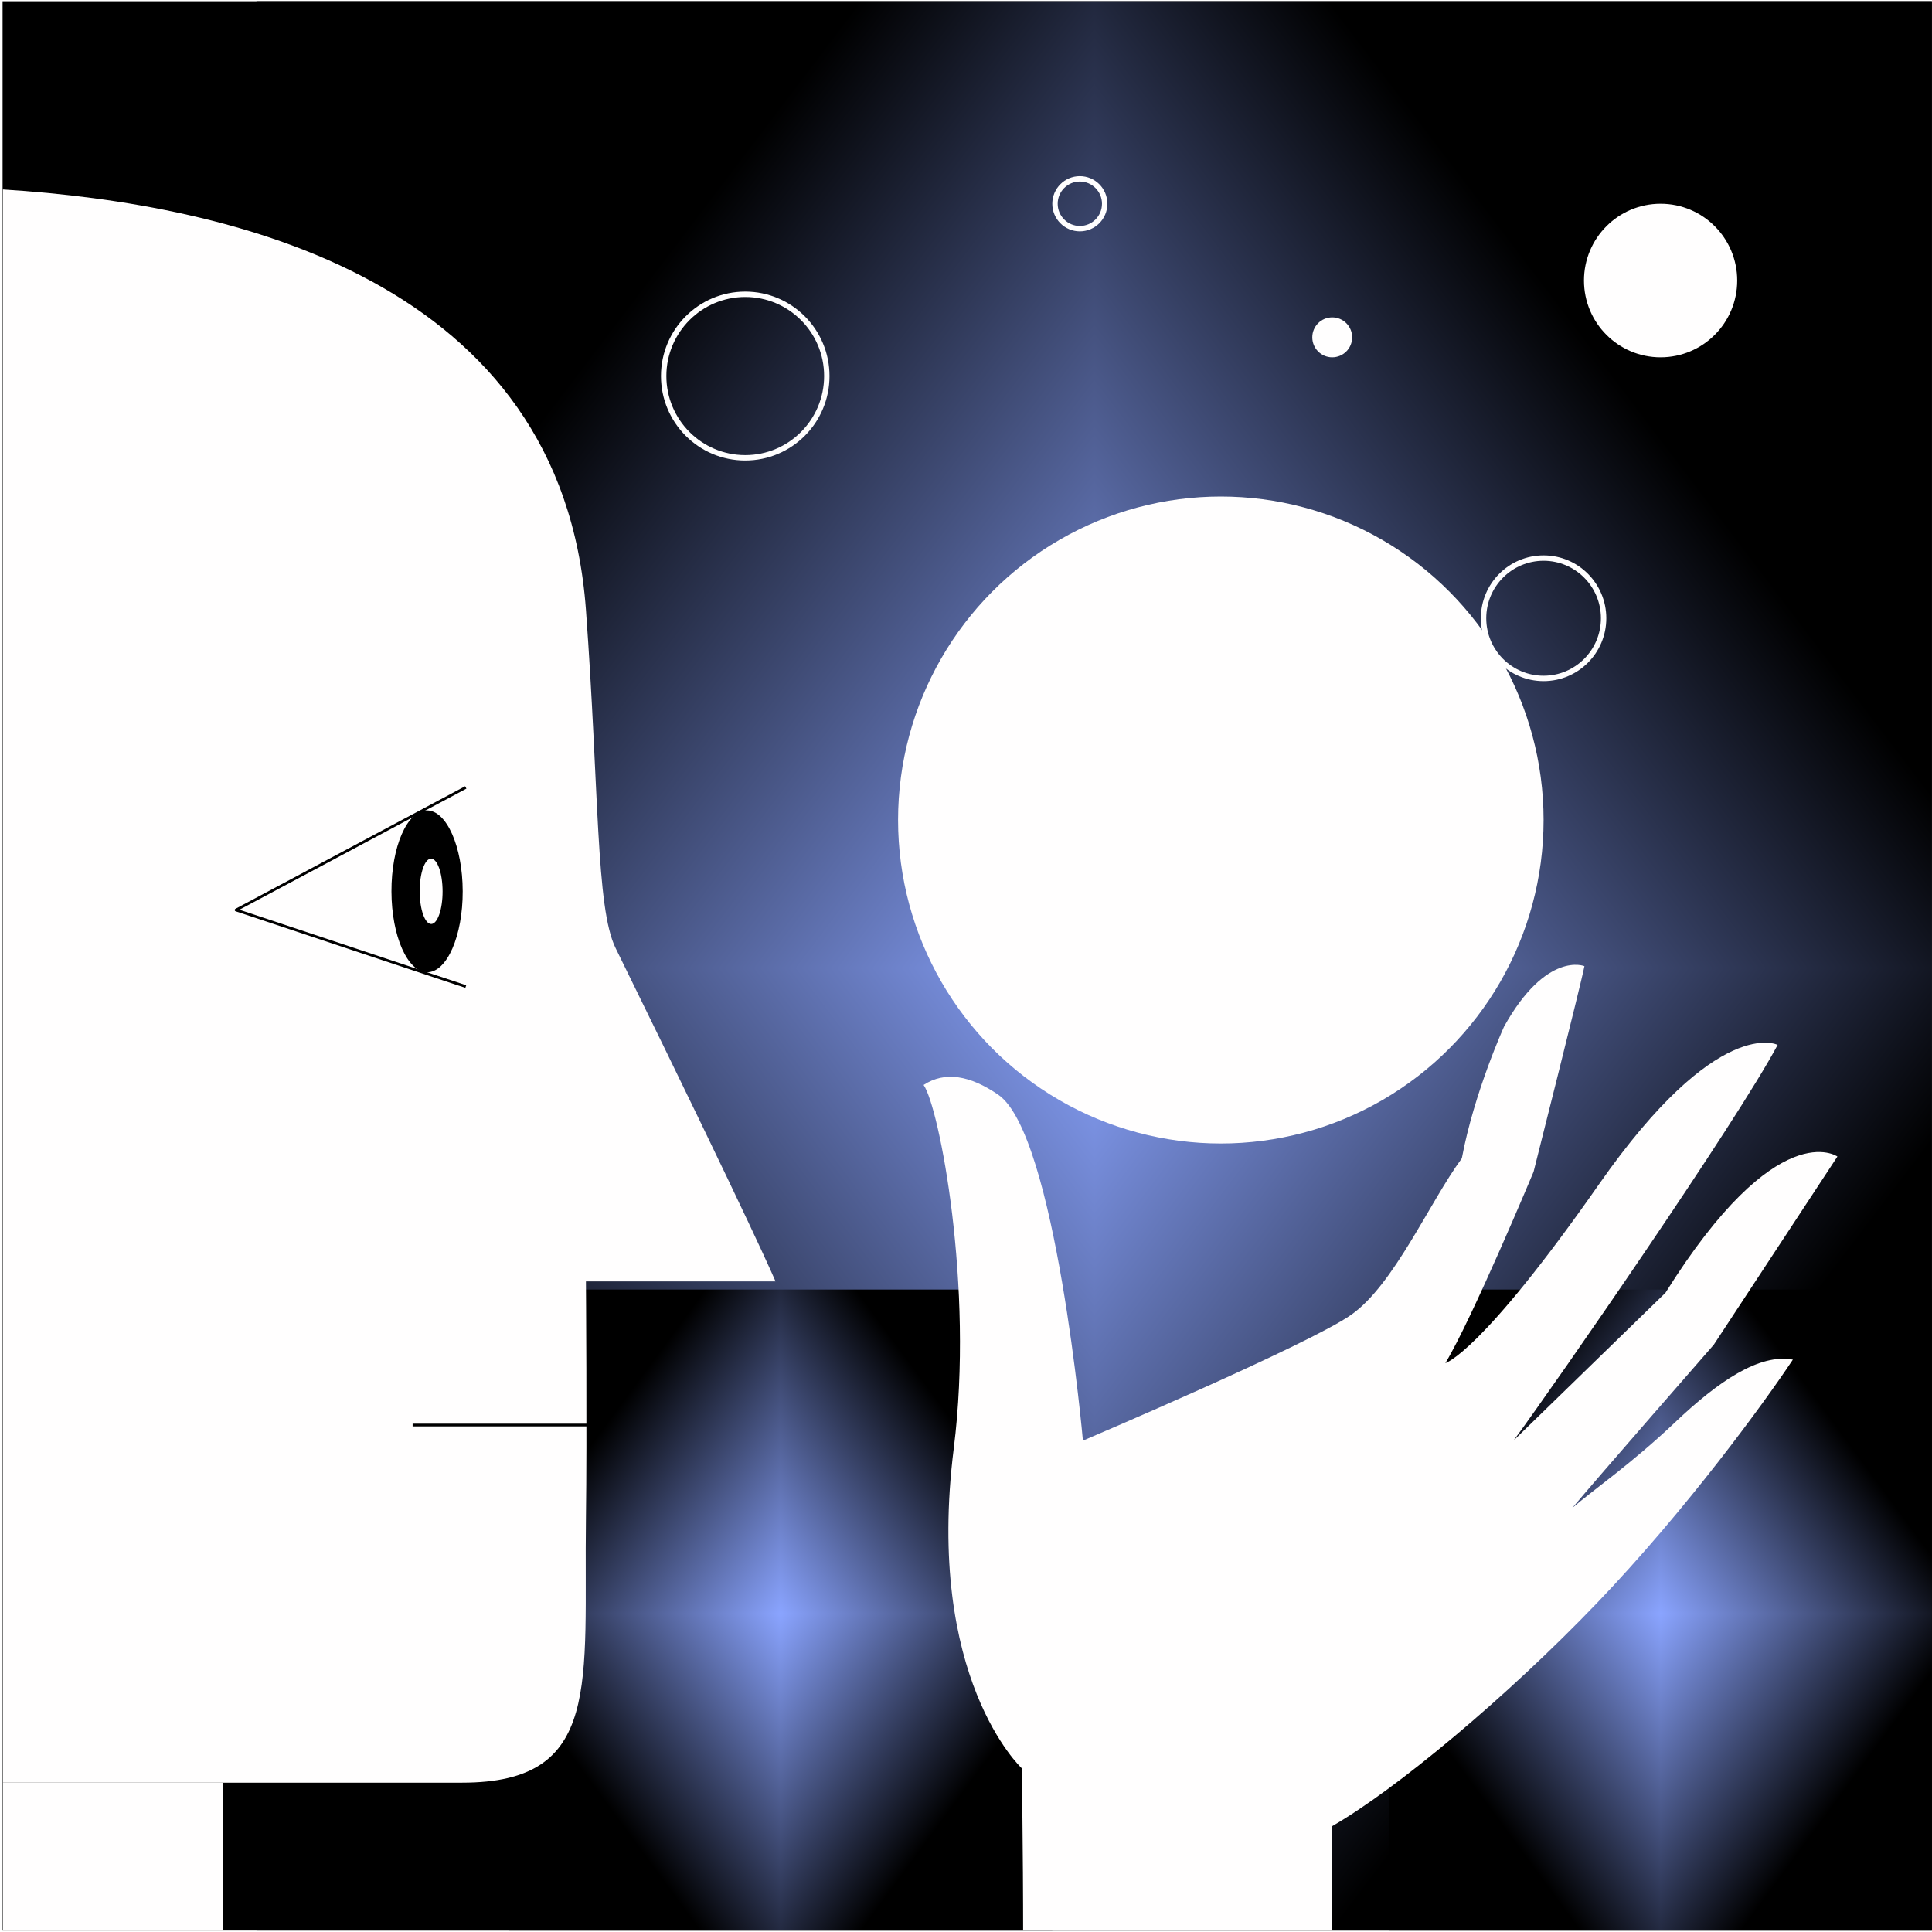 <svg width="717" height="717" viewBox="0 0 717 717" fill="none" xmlns="http://www.w3.org/2000/svg">
<g clip-path="url(#clip0_83_47)">
<rect width="716" height="716" transform="translate(0.956 0.458)" fill="white"/>
<rect x="0.956" y="-1.162" width="716.151" height="717.777" fill="black"/>
<g clip-path="url(#paint0_diamond_83_47_clip_path)" data-figma-skip-parse="true"><g transform="matrix(-0.423 -4.09307e-08 4.65001e-08 -0.557 406.144 359.275)"><rect x="0" y="0" width="736.653" height="648.541" fill="url(#paint0_diamond_83_47)" opacity="1" shape-rendering="crispEdges"/><rect x="0" y="0" width="736.653" height="648.541" transform="scale(1 -1)" fill="url(#paint0_diamond_83_47)" opacity="1" shape-rendering="crispEdges"/><rect x="0" y="0" width="736.653" height="648.541" transform="scale(-1 1)" fill="url(#paint0_diamond_83_47)" opacity="1" shape-rendering="crispEdges"/><rect x="0" y="0" width="736.653" height="648.541" transform="scale(-1)" fill="url(#paint0_diamond_83_47)" opacity="1" shape-rendering="crispEdges"/></g></g><rect x="717.106" y="-1.162" width="720.873" height="621.925" transform="rotate(90 717.106 -1.162)" data-figma-gradient-fill="{&#34;type&#34;:&#34;GRADIENT_DIAMOND&#34;,&#34;stops&#34;:[{&#34;color&#34;:{&#34;r&#34;:0.54117649793624878,&#34;g&#34;:0.64313727617263794,&#34;b&#34;:1.0,&#34;a&#34;:1.0},&#34;position&#34;:0.0},{&#34;color&#34;:{&#34;r&#34;:0.0,&#34;g&#34;:0.0,&#34;b&#34;:0.0,&#34;a&#34;:1.0},&#34;position&#34;:0.85096156597137451}],&#34;stopsVar&#34;:[{&#34;color&#34;:{&#34;r&#34;:0.54117649793624878,&#34;g&#34;:0.64313727617263794,&#34;b&#34;:1.0,&#34;a&#34;:1.0},&#34;position&#34;:0.0},{&#34;color&#34;:{&#34;r&#34;:0.0,&#34;g&#34;:0.0,&#34;b&#34;:0.0,&#34;a&#34;:1.0},&#34;position&#34;:0.85096156597137451}],&#34;transform&#34;:{&#34;m00&#34;:-846.97302246093750,&#34;m01&#34;:9.3000242486596107e-05,&#34;m02&#34;:829.63000488281250,&#34;m10&#34;:-8.1861442595254630e-05,&#34;m11&#34;:-1114.6131591796875,&#34;m12&#34;:916.5812988281250},&#34;opacity&#34;:1.0,&#34;blendMode&#34;:&#34;NORMAL&#34;,&#34;visible&#34;:true}"/>
<g clip-path="url(#paint1_diamond_83_47_clip_path)" data-figma-skip-parse="true"><g transform="matrix(-0.137 -1.33637e-08 1.54586e-08 -0.186 289.697 598.864)"><rect x="0" y="0" width="741.574" height="652.124" fill="url(#paint1_diamond_83_47)" opacity="1" shape-rendering="crispEdges"/><rect x="0" y="0" width="741.574" height="652.124" transform="scale(1 -1)" fill="url(#paint1_diamond_83_47)" opacity="1" shape-rendering="crispEdges"/><rect x="0" y="0" width="741.574" height="652.124" transform="scale(-1 1)" fill="url(#paint1_diamond_83_47)" opacity="1" shape-rendering="crispEdges"/><rect x="0" y="0" width="741.574" height="652.124" transform="scale(-1)" fill="url(#paint1_diamond_83_47)" opacity="1" shape-rendering="crispEdges"/></g></g><rect x="390.527" y="478.573" width="240.582" height="201.66" transform="rotate(90 390.527 478.573)" data-figma-gradient-fill="{&#34;type&#34;:&#34;GRADIENT_DIAMOND&#34;,&#34;stops&#34;:[{&#34;color&#34;:{&#34;r&#34;:0.54117649793624878,&#34;g&#34;:0.64313727617263794,&#34;b&#34;:1.0,&#34;a&#34;:1.0},&#34;position&#34;:0.0},{&#34;color&#34;:{&#34;r&#34;:0.0,&#34;g&#34;:0.0,&#34;b&#34;:0.0,&#34;a&#34;:1.0},&#34;position&#34;:0.85096156597137451}],&#34;stopsVar&#34;:[{&#34;color&#34;:{&#34;r&#34;:0.54117649793624878,&#34;g&#34;:0.64313727617263794,&#34;b&#34;:1.0,&#34;a&#34;:1.0},&#34;position&#34;:0.0},{&#34;color&#34;:{&#34;r&#34;:0.0,&#34;g&#34;:0.0,&#34;b&#34;:0.0,&#34;a&#34;:1.0},&#34;position&#34;:0.85096156597137451}],&#34;transform&#34;:{&#34;m00&#34;:-274.63287353515625,&#34;m01&#34;:3.0917180993128568e-05,&#34;m02&#34;:427.01351928710938,&#34;m10&#34;:-2.6727462682174519e-05,&#34;m11&#34;:-371.98715209960938,&#34;m12&#34;:784.85760498046875},&#34;opacity&#34;:1.0,&#34;blendMode&#34;:&#34;NORMAL&#34;,&#34;visible&#34;:true}"/>
<g clip-path="url(#paint2_diamond_83_47_clip_path)" data-figma-skip-parse="true"><g transform="matrix(-0.137 -1.33637e-08 1.54586e-08 -0.186 616.276 598.864)"><rect x="0" y="0" width="741.574" height="652.124" fill="url(#paint2_diamond_83_47)" opacity="1" shape-rendering="crispEdges"/><rect x="0" y="0" width="741.574" height="652.124" transform="scale(1 -1)" fill="url(#paint2_diamond_83_47)" opacity="1" shape-rendering="crispEdges"/><rect x="0" y="0" width="741.574" height="652.124" transform="scale(-1 1)" fill="url(#paint2_diamond_83_47)" opacity="1" shape-rendering="crispEdges"/><rect x="0" y="0" width="741.574" height="652.124" transform="scale(-1)" fill="url(#paint2_diamond_83_47)" opacity="1" shape-rendering="crispEdges"/></g></g><rect x="717.106" y="478.573" width="240.582" height="201.66" transform="rotate(90 717.106 478.573)" data-figma-gradient-fill="{&#34;type&#34;:&#34;GRADIENT_DIAMOND&#34;,&#34;stops&#34;:[{&#34;color&#34;:{&#34;r&#34;:0.54117649793624878,&#34;g&#34;:0.64313727617263794,&#34;b&#34;:1.0,&#34;a&#34;:1.0},&#34;position&#34;:0.0},{&#34;color&#34;:{&#34;r&#34;:0.0,&#34;g&#34;:0.0,&#34;b&#34;:0.0,&#34;a&#34;:1.0},&#34;position&#34;:0.85096156597137451}],&#34;stopsVar&#34;:[{&#34;color&#34;:{&#34;r&#34;:0.54117649793624878,&#34;g&#34;:0.64313727617263794,&#34;b&#34;:1.0,&#34;a&#34;:1.0},&#34;position&#34;:0.0},{&#34;color&#34;:{&#34;r&#34;:0.0,&#34;g&#34;:0.0,&#34;b&#34;:0.0,&#34;a&#34;:1.0},&#34;position&#34;:0.85096156597137451}],&#34;transform&#34;:{&#34;m00&#34;:-274.63287353515625,&#34;m01&#34;:3.0917180993128568e-05,&#34;m02&#34;:753.59210205078125,&#34;m10&#34;:-2.6727462682174519e-05,&#34;m11&#34;:-371.98715209960938,&#34;m12&#34;:784.85760498046875},&#34;opacity&#34;:1.0,&#34;blendMode&#34;:&#34;NORMAL&#34;,&#34;visible&#34;:true}"/>
<g filter="url(#filter0_n_83_47)">
<ellipse cx="453.071" cy="304.322" rx="119.78" ry="120.052" fill="#FFFEFE"/>
</g>
<path d="M276.573 109.218C293.289 109.218 306.845 122.801 306.845 139.561C306.845 156.321 293.289 169.903 276.573 169.903C259.856 169.903 246.301 156.32 246.301 139.561C246.301 122.801 259.856 109.218 276.573 109.218Z" stroke="#FFFEFE" stroke-width="2"/>
<path d="M400.747 66.371C405.837 66.371 409.967 70.507 409.967 75.614C409.967 80.72 405.836 84.856 400.747 84.856C395.658 84.856 391.528 80.72 391.527 75.614C391.527 70.507 395.657 66.371 400.747 66.371Z" stroke="#FFFEFE" stroke-width="2"/>
<path d="M572.852 207.114C585.153 207.114 595.13 217.11 595.13 229.446C595.13 241.781 585.153 251.777 572.852 251.777C560.55 251.777 550.572 241.781 550.572 229.446C550.572 217.11 560.549 207.114 572.852 207.114Z" stroke="#FFFEFE" stroke-width="2"/>
<g filter="url(#filter1_dddddd_83_47)">
<ellipse cx="616.276" cy="104.11" rx="28.433" ry="28.497" fill="#FFFEFE"/>
</g>
<g filter="url(#filter2_dddddd_83_47)">
<ellipse cx="494.41" cy="125.194" rx="7.396" ry="7.413" fill="#FFFEFE"/>
</g>
<path d="M353.966 537.455C361.525 477.309 348.516 410.696 342.761 402.646C350.684 397.464 359.991 399.076 370.473 406.276C391.796 420.923 401.891 534.652 401.891 534.652C401.891 534.652 485.533 499.11 501.432 487.962C517.33 476.813 530.514 446.178 542.511 429.876C547.095 405.329 558.213 380.926 558.213 380.926C573.972 352.753 588.009 358.552 588.009 358.552C586.84 364.813 569.137 434.87 569.137 434.87C569.137 434.87 546.178 489.808 536.405 505.862C536.405 505.862 549.362 502.541 593.467 439.434C637.573 376.327 659.718 387.776 659.718 387.776C644.346 416.651 577.66 512.921 561.76 534.56L618.079 479.784C659.702 413.258 681.903 429.211 681.903 429.211L636.001 499.072C636.001 499.072 592.338 549.027 583.533 559.594C591.202 552.991 605.536 543.155 621.623 527.88C637.711 512.604 652.956 502.252 665.371 504.581C654.985 520.254 625.879 560.29 592.538 595.046C559.197 629.801 518.085 664.139 494.22 677.818L494.22 719.459H379.705C379.705 685.203 379.188 656.242 379.188 656.242C379.188 656.242 343.228 622.898 353.966 537.455Z" fill="#FFFEFE"/>
<path d="M228.452 351.839C221.099 336.864 222.401 293.908 217.454 226.305C208.527 104.332 87.272 75.705 1.081 70.304L1.081 661.582L171.519 661.582C223.772 661.582 216.618 624.57 217.454 563.519C217.87 533.101 217.454 475.547 217.454 475.547H287.801C287.801 475.547 280.654 458.149 228.452 351.839Z" fill="#FFFEFE"/>
<path d="M218.014 528.858H153.131" stroke="black"/>
<path d="M172.859 292.231L87.602 337.726L172.859 366.129" stroke="black" stroke-linejoin="round"/>
<path d="M158.421 300.763C165.722 300.736 171.676 314.159 171.718 330.744C171.76 347.329 165.876 360.795 158.575 360.823C151.274 360.85 145.321 347.427 145.279 330.842C145.236 314.258 151.12 300.791 158.421 300.763ZM159.971 318.662C157.623 318.67 155.734 324.107 155.751 330.803C155.768 337.499 157.685 342.921 160.032 342.913C162.38 342.904 164.27 337.468 164.253 330.771C164.236 324.075 162.319 318.653 159.971 318.662Z" fill="black"/>
<rect x="1.081" y="661.582" width="81.542" height="55.033" fill="#FFFEFE"/>
</g>
<defs>
<clipPath id="paint0_diamond_83_47_clip_path"><rect x="717.106" y="-1.162" width="720.873" height="621.925" transform="rotate(90 717.106 -1.162)"/></clipPath><clipPath id="paint1_diamond_83_47_clip_path"><rect x="390.527" y="478.573" width="240.582" height="201.66" transform="rotate(90 390.527 478.573)"/></clipPath><clipPath id="paint2_diamond_83_47_clip_path"><rect x="717.106" y="478.573" width="240.582" height="201.66" transform="rotate(90 717.106 478.573)"/></clipPath><filter id="filter0_n_83_47" x="333.291" y="184.27" width="239.56" height="240.104" filterUnits="userSpaceOnUse" color-interpolation-filters="sRGB">
<feFlood flood-opacity="0" result="BackgroundImageFix"/>
<feBlend mode="normal" in="SourceGraphic" in2="BackgroundImageFix" result="shape"/>
<feTurbulence type="fractalNoise" baseFrequency="0.016 0.016" stitchTiles="stitch" numOctaves="3" result="noise" seed="0" />
<feColorMatrix in="noise" type="luminanceToAlpha" result="alphaNoise" />
<feComponentTransfer in="alphaNoise" result="coloredNoise1">
<feFuncA type="discrete" tableValues="1 1 1 1 1 1 1 1 1 1 1 1 1 1 1 1 1 1 1 1 1 1 1 1 1 1 1 1 1 1 1 1 1 1 1 1 1 1 1 1 1 1 1 1 1 1 1 1 1 1 1 0 0 0 0 0 0 0 0 0 0 0 0 0 0 0 0 0 0 0 0 0 0 0 0 0 0 0 0 0 0 0 0 0 0 0 0 0 0 0 0 0 0 0 0 0 0 0 0 0 "/>
</feComponentTransfer>
<feComposite operator="in" in2="shape" in="coloredNoise1" result="noise1Clipped" />
<feFlood flood-color="rgba(0, 0, 0, 0.25)" result="color1Flood" />
<feComposite operator="in" in2="noise1Clipped" in="color1Flood" result="color1" />
<feMerge result="effect1_noise_83_47">
<feMergeNode in="shape" />
<feMergeNode in="color1" />
</feMerge>
</filter>
<filter id="filter1_dddddd_83_47" x="559.324" y="47.094" width="113.904" height="114.033" filterUnits="userSpaceOnUse" color-interpolation-filters="sRGB">
<feFlood flood-opacity="0" result="BackgroundImageFix"/>
<feColorMatrix in="SourceAlpha" type="matrix" values="0 0 0 0 0 0 0 0 0 0 0 0 0 0 0 0 0 0 127 0" result="hardAlpha"/>
<feOffset/>
<feGaussianBlur stdDeviation="0.34"/>
<feColorMatrix type="matrix" values="0 0 0 0 1 0 0 0 0 0.996 0 0 0 0 0.996 0 0 0 1 0"/>
<feBlend mode="normal" in2="BackgroundImageFix" result="effect1_dropShadow_83_47"/>
<feColorMatrix in="SourceAlpha" type="matrix" values="0 0 0 0 0 0 0 0 0 0 0 0 0 0 0 0 0 0 127 0" result="hardAlpha"/>
<feOffset/>
<feGaussianBlur stdDeviation="0.679"/>
<feColorMatrix type="matrix" values="0 0 0 0 1 0 0 0 0 0.996 0 0 0 0 0.996 0 0 0 1 0"/>
<feBlend mode="normal" in2="effect1_dropShadow_83_47" result="effect2_dropShadow_83_47"/>
<feColorMatrix in="SourceAlpha" type="matrix" values="0 0 0 0 0 0 0 0 0 0 0 0 0 0 0 0 0 0 127 0" result="hardAlpha"/>
<feOffset/>
<feGaussianBlur stdDeviation="2.377"/>
<feColorMatrix type="matrix" values="0 0 0 0 1 0 0 0 0 0.996 0 0 0 0 0.996 0 0 0 1 0"/>
<feBlend mode="normal" in2="effect2_dropShadow_83_47" result="effect3_dropShadow_83_47"/>
<feColorMatrix in="SourceAlpha" type="matrix" values="0 0 0 0 0 0 0 0 0 0 0 0 0 0 0 0 0 0 127 0" result="hardAlpha"/>
<feOffset/>
<feGaussianBlur stdDeviation="4.753"/>
<feColorMatrix type="matrix" values="0 0 0 0 1 0 0 0 0 0.996 0 0 0 0 0.996 0 0 0 1 0"/>
<feBlend mode="normal" in2="effect3_dropShadow_83_47" result="effect4_dropShadow_83_47"/>
<feColorMatrix in="SourceAlpha" type="matrix" values="0 0 0 0 0 0 0 0 0 0 0 0 0 0 0 0 0 0 127 0" result="hardAlpha"/>
<feOffset/>
<feGaussianBlur stdDeviation="8.148"/>
<feColorMatrix type="matrix" values="0 0 0 0 1 0 0 0 0 0.996 0 0 0 0 0.996 0 0 0 1 0"/>
<feBlend mode="normal" in2="effect4_dropShadow_83_47" result="effect5_dropShadow_83_47"/>
<feColorMatrix in="SourceAlpha" type="matrix" values="0 0 0 0 0 0 0 0 0 0 0 0 0 0 0 0 0 0 127 0" result="hardAlpha"/>
<feOffset/>
<feGaussianBlur stdDeviation="14.26"/>
<feColorMatrix type="matrix" values="0 0 0 0 1 0 0 0 0 0.996 0 0 0 0 0.996 0 0 0 1 0"/>
<feBlend mode="normal" in2="effect5_dropShadow_83_47" result="effect6_dropShadow_83_47"/>
<feBlend mode="normal" in="SourceGraphic" in2="effect6_dropShadow_83_47" result="shape"/>
</filter>
<filter id="filter2_dddddd_83_47" x="458.494" y="89.262" width="71.832" height="71.865" filterUnits="userSpaceOnUse" color-interpolation-filters="sRGB">
<feFlood flood-opacity="0" result="BackgroundImageFix"/>
<feColorMatrix in="SourceAlpha" type="matrix" values="0 0 0 0 0 0 0 0 0 0 0 0 0 0 0 0 0 0 127 0" result="hardAlpha"/>
<feOffset/>
<feGaussianBlur stdDeviation="0.34"/>
<feColorMatrix type="matrix" values="0 0 0 0 1 0 0 0 0 0.996 0 0 0 0 0.996 0 0 0 1 0"/>
<feBlend mode="normal" in2="BackgroundImageFix" result="effect1_dropShadow_83_47"/>
<feColorMatrix in="SourceAlpha" type="matrix" values="0 0 0 0 0 0 0 0 0 0 0 0 0 0 0 0 0 0 127 0" result="hardAlpha"/>
<feOffset/>
<feGaussianBlur stdDeviation="0.679"/>
<feColorMatrix type="matrix" values="0 0 0 0 1 0 0 0 0 0.996 0 0 0 0 0.996 0 0 0 1 0"/>
<feBlend mode="normal" in2="effect1_dropShadow_83_47" result="effect2_dropShadow_83_47"/>
<feColorMatrix in="SourceAlpha" type="matrix" values="0 0 0 0 0 0 0 0 0 0 0 0 0 0 0 0 0 0 127 0" result="hardAlpha"/>
<feOffset/>
<feGaussianBlur stdDeviation="2.377"/>
<feColorMatrix type="matrix" values="0 0 0 0 1 0 0 0 0 0.996 0 0 0 0 0.996 0 0 0 1 0"/>
<feBlend mode="normal" in2="effect2_dropShadow_83_47" result="effect3_dropShadow_83_47"/>
<feColorMatrix in="SourceAlpha" type="matrix" values="0 0 0 0 0 0 0 0 0 0 0 0 0 0 0 0 0 0 127 0" result="hardAlpha"/>
<feOffset/>
<feGaussianBlur stdDeviation="4.753"/>
<feColorMatrix type="matrix" values="0 0 0 0 1 0 0 0 0 0.996 0 0 0 0 0.996 0 0 0 1 0"/>
<feBlend mode="normal" in2="effect3_dropShadow_83_47" result="effect4_dropShadow_83_47"/>
<feColorMatrix in="SourceAlpha" type="matrix" values="0 0 0 0 0 0 0 0 0 0 0 0 0 0 0 0 0 0 127 0" result="hardAlpha"/>
<feOffset/>
<feGaussianBlur stdDeviation="8.148"/>
<feColorMatrix type="matrix" values="0 0 0 0 1 0 0 0 0 0.996 0 0 0 0 0.996 0 0 0 1 0"/>
<feBlend mode="normal" in2="effect4_dropShadow_83_47" result="effect5_dropShadow_83_47"/>
<feColorMatrix in="SourceAlpha" type="matrix" values="0 0 0 0 0 0 0 0 0 0 0 0 0 0 0 0 0 0 127 0" result="hardAlpha"/>
<feOffset/>
<feGaussianBlur stdDeviation="14.26"/>
<feColorMatrix type="matrix" values="0 0 0 0 1 0 0 0 0 0.996 0 0 0 0 0.996 0 0 0 1 0"/>
<feBlend mode="normal" in2="effect5_dropShadow_83_47" result="effect6_dropShadow_83_47"/>
<feBlend mode="normal" in="SourceGraphic" in2="effect6_dropShadow_83_47" result="shape"/>
</filter>
<linearGradient id="paint0_diamond_83_47" x1="0" y1="0" x2="500" y2="500" gradientUnits="userSpaceOnUse">
<stop stop-color="#8AA4FF"/>
<stop offset="0.851"/>
</linearGradient>
<linearGradient id="paint1_diamond_83_47" x1="0" y1="0" x2="500" y2="500" gradientUnits="userSpaceOnUse">
<stop stop-color="#8AA4FF"/>
<stop offset="0.851"/>
</linearGradient>
<linearGradient id="paint2_diamond_83_47" x1="0" y1="0" x2="500" y2="500" gradientUnits="userSpaceOnUse">
<stop stop-color="#8AA4FF"/>
<stop offset="0.851"/>
</linearGradient>
<clipPath id="clip0_83_47">
<rect width="716" height="716" fill="white" transform="translate(0.956 0.458)"/>
</clipPath>
</defs>
</svg>
